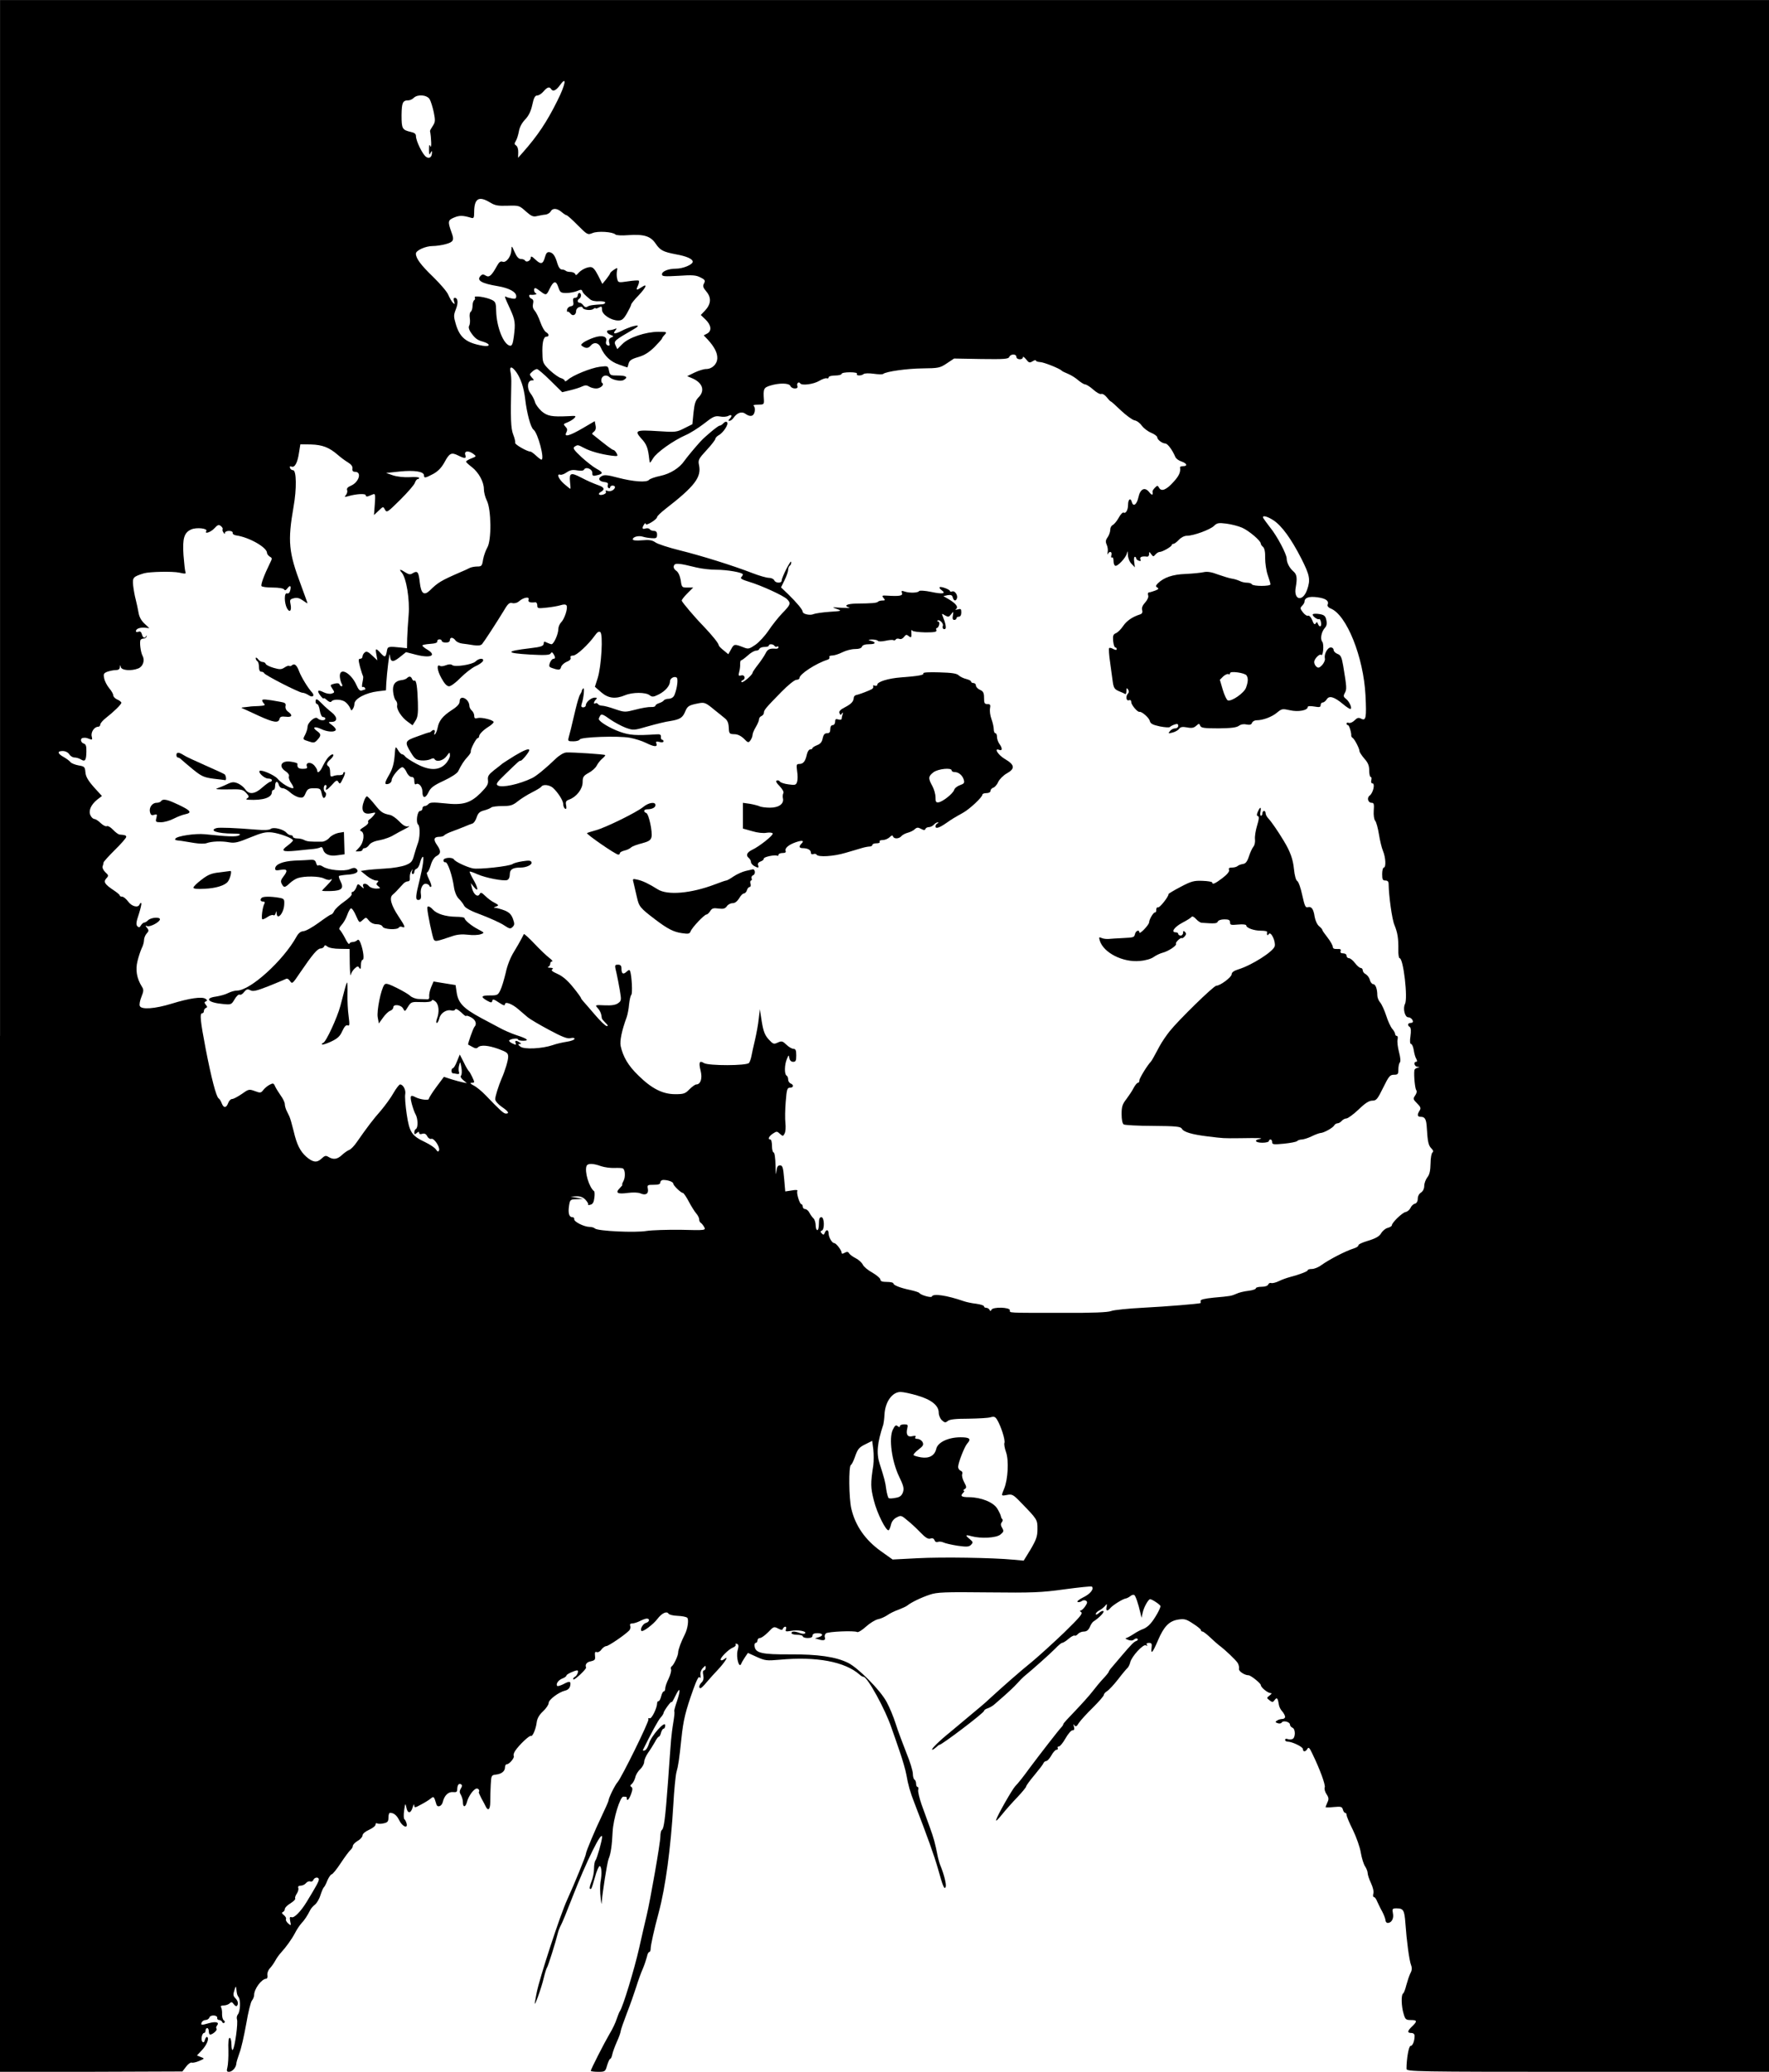 <?xml version="1.0" standalone="no"?>
<!DOCTYPE svg PUBLIC "-//W3C//DTD SVG 20010904//EN"
 "http://www.w3.org/TR/2001/REC-SVG-20010904/DTD/svg10.dtd">
<svg version="1.0" xmlns="http://www.w3.org/2000/svg"
 width="1093pt" height="1280pt" viewBox="0 0 1093 1280"
 preserveAspectRatio="xMidYMid meet">
<g transform="translate(0,1280) scale(0.1,-0.1)"
fill="#000000" stroke="none">
<path d="M0 6400 l0 -6401 564 1 563 2 23 30 c12 16 27 27 34 25 7 -3 28 2 47
10 34 15 34 15 10 24 l-24 10 30 32 c31 33 47 73 33 82 -4 3 -10 -5 -14 -17
-3 -15 -9 -19 -15 -13 -12 12 -3 55 10 55 5 0 9 7 9 15 0 8 5 15 10 15 6 0 10
-9 10 -20 0 -11 4 -20 8 -20 16 0 47 28 40 36 -4 4 -3 13 3 20 16 20 -6 26
-48 15 -50 -14 -53 -14 -47 4 4 8 14 15 24 15 10 0 21 7 24 16 7 18 52 15 48
-4 -1 -6 4 -12 12 -12 8 0 16 -6 19 -12 2 -7 8 -9 13 -5 5 4 3 11 -3 15 -7 4
-11 21 -11 38 1 17 -2 36 -6 43 -5 7 1 11 16 11 13 0 30 6 37 13 10 10 15 9
25 -5 7 -10 16 -15 19 -11 12 11 8 31 -9 48 -13 13 -15 22 -6 48 8 27 10 29
12 10 4 -34 4 -37 15 -53 13 -20 9 -88 -5 -105 -7 -8 -9 -22 -6 -31 8 -20 -13
-175 -26 -188 -4 -6 -8 8 -8 32 0 23 -5 42 -11 42 -7 0 -10 -28 -8 -77 1 -43
-2 -90 -6 -105 -6 -23 -4 -28 10 -28 20 0 44 27 45 50 0 8 9 37 19 65 11 27
29 108 42 180 12 72 28 137 36 146 7 8 13 24 13 33 0 38 46 100 75 101 6 0 9
10 7 22 -2 13 5 32 16 43 10 11 25 32 33 47 8 15 23 36 34 48 32 35 67 83 88
123 10 20 28 47 39 59 20 21 38 49 55 83 4 8 16 23 28 32 12 9 28 36 35 60 8
24 17 45 21 48 4 3 14 22 22 43 9 20 21 37 26 37 6 0 31 31 56 69 25 38 52 74
60 81 8 7 15 18 15 26 0 7 14 21 30 31 17 9 30 25 30 34 0 9 17 24 40 34 22
10 40 24 40 32 0 8 5 11 10 8 6 -4 24 -4 40 0 25 5 30 12 30 36 0 16 4 29 9
29 24 0 42 -15 57 -45 18 -39 55 -56 46 -21 -3 11 -9 24 -14 27 -4 3 -5 27 -1
55 6 43 8 45 13 20 7 -41 27 -43 39 -4 5 18 10 25 10 15 1 -17 4 -17 44 5 23
12 50 29 59 37 18 14 19 14 34 -36 6 -23 34 -13 40 15 10 40 34 63 63 60 21
-2 26 1 26 19 1 26 10 37 24 29 7 -5 7 -13 -2 -26 -9 -16 -9 -24 1 -40 6 -11
12 -31 12 -45 0 -33 16 -32 25 2 9 36 43 83 61 83 12 0 19 -14 12 -22 -1 -2 6
-19 16 -38 11 -19 22 -41 26 -49 15 -33 29 -21 29 26 0 26 1 74 3 107 3 56 4
59 31 62 36 4 57 21 57 45 0 11 5 19 11 19 16 0 50 41 43 52 -3 5 1 19 9 31
23 35 88 97 97 92 10 -6 31 42 36 85 3 23 16 46 39 67 19 18 35 41 35 52 0 20
61 66 101 76 18 4 29 15 32 31 5 28 -3 30 -44 8 -17 -8 -33 -13 -36 -10 -11
11 7 37 32 46 14 5 25 14 25 19 0 7 51 31 66 31 12 0 1 -31 -13 -39 -10 -5
-14 -13 -10 -17 6 -6 82 65 78 74 -8 17 4 34 29 38 25 6 29 10 26 34 -2 21 0
27 11 23 8 -3 21 4 29 16 8 11 22 21 30 21 13 0 111 66 141 96 7 7 10 20 7 28
-4 11 0 16 12 16 11 0 32 7 48 15 15 8 35 15 42 15 21 0 17 -21 -6 -27 -18 -5
-37 -39 -27 -49 8 -9 73 40 98 73 27 36 58 51 69 34 4 -7 29 -13 56 -14 27 -1
54 -6 60 -12 11 -10 3 -68 -15 -103 -23 -45 -41 -94 -41 -111 0 -20 -27 -78
-40 -86 -5 -3 -7 -12 -4 -19 3 -8 -4 -33 -15 -57 -12 -23 -21 -51 -21 -61 0
-10 -4 -18 -9 -18 -5 0 -12 -13 -16 -30 -4 -16 -11 -30 -16 -30 -5 0 -9 -5 -9
-12 0 -30 -34 -99 -46 -94 -7 3 -11 0 -8 -7 5 -13 -165 -358 -190 -387 -16
-17 -56 -99 -56 -113 0 -5 -18 -46 -40 -92 -44 -91 -100 -225 -100 -238 0 -12
-71 -186 -115 -282 -44 -95 -172 -487 -189 -575 -3 -14 -8 -41 -11 -60 -9 -47
40 86 55 152 7 29 16 58 20 63 7 10 53 156 66 210 4 17 13 39 19 50 7 11 40
92 74 180 84 215 180 410 181 366 0 -22 -32 -135 -41 -145 -5 -6 -9 -29 -9
-52 0 -23 -7 -58 -16 -79 -8 -20 -13 -40 -10 -43 9 -8 11 -3 32 71 10 38 24
68 29 68 12 -1 15 -48 5 -99 -3 -21 -3 -64 1 -97 4 -38 7 -47 7 -25 3 51 33
242 42 265 14 33 21 85 25 168 4 79 46 217 66 217 19 0 24 -2 21 -11 -1 -5 2
-9 6 -9 4 0 14 16 21 36 10 27 10 38 2 44 -9 5 -8 10 3 19 8 7 17 25 21 40 3
16 17 39 31 51 13 13 24 33 24 45 0 12 11 37 24 56 14 19 32 49 42 66 9 18 20
33 24 33 4 0 11 11 14 25 4 14 11 25 16 25 6 0 10 10 10 21 0 32 -87 -66 -100
-112 -6 -21 -17 -40 -26 -43 -8 -3 -13 -2 -12 2 48 98 95 186 110 201 10 11
18 24 18 29 0 4 11 23 25 42 14 19 25 30 25 24 0 -5 11 14 24 41 29 60 33 36
7 -40 -10 -29 -17 -56 -15 -58 3 -3 0 -33 -6 -68 -6 -35 -12 -84 -14 -109 -2
-25 -11 -142 -19 -260 -17 -230 -25 -287 -38 -296 -5 -3 -9 -21 -9 -40 0 -39
-62 -393 -85 -489 -8 -33 -29 -123 -46 -200 -29 -129 -101 -366 -119 -390 -4
-5 -13 -28 -20 -49 -7 -22 -26 -63 -43 -90 -34 -58 -117 -221 -117 -230 0 -3
20 -6 45 -6 43 0 45 1 56 40 7 22 15 40 19 40 4 0 10 12 13 28 3 15 16 50 28
77 13 28 23 57 24 67 1 9 18 58 38 110 20 51 46 125 58 163 12 39 30 89 41
113 10 24 21 57 25 73 3 16 9 29 14 29 5 0 9 9 9 20 0 23 21 117 50 225 42
157 74 396 90 665 5 91 14 181 19 200 12 43 17 76 31 210 12 114 25 167 73
302 21 59 34 84 40 75 5 -8 7 -3 5 13 -3 15 3 33 14 44 16 17 18 18 18 3 0 -9
-5 -17 -11 -17 -6 0 -8 -11 -4 -29 4 -19 1 -34 -9 -44 -17 -16 -21 -37 -8 -37
4 0 21 16 37 36 17 20 49 56 72 80 43 46 69 89 38 64 -9 -7 -18 -10 -22 -6 -9
9 47 66 75 77 13 5 20 13 17 19 -3 5 0 7 8 4 11 -4 12 -13 4 -42 -10 -40 9
-112 22 -82 3 8 14 27 24 42 l18 26 55 -25 c51 -23 61 -24 142 -17 227 21 402
-12 493 -92 8 -8 20 -14 25 -14 24 -2 134 -201 172 -315 12 -33 35 -100 52
-150 17 -49 35 -112 40 -140 11 -63 23 -106 50 -175 79 -204 123 -327 145
-405 31 -111 40 -133 48 -112 5 15 -11 79 -33 132 -5 11 -11 34 -15 50 -18 91
-27 122 -50 185 -14 39 -37 102 -51 141 -14 40 -23 80 -21 90 3 11 1 19 -4 19
-5 0 -9 9 -9 19 0 11 -4 23 -10 26 -5 3 -10 20 -10 37 0 16 -18 76 -41 131
-22 56 -52 136 -65 177 -13 42 -38 102 -56 135 -39 73 -176 211 -239 242 -75
37 -185 53 -359 52 -171 -1 -212 8 -218 49 -2 12 1 22 7 22 6 0 11 7 11 15 0
8 7 15 15 15 9 0 31 16 51 36 33 35 36 36 61 23 21 -11 27 -11 30 -1 3 6 9 12
15 12 6 0 7 -7 4 -16 -5 -14 -1 -15 30 -10 41 8 97 -1 89 -14 -3 -5 -17 -5
-31 0 -33 13 -54 13 -54 0 0 -5 16 -10 35 -10 19 0 35 -4 35 -10 0 -5 14 -10
30 -10 20 0 30 5 30 15 0 10 10 15 30 15 35 0 40 -15 8 -25 l-23 -7 25 -7 c30
-9 43 -4 36 14 -3 8 1 18 7 24 14 11 177 18 193 8 6 -3 30 11 54 33 24 22 57
42 74 46 17 3 43 15 58 25 15 11 46 26 69 34 23 9 48 20 55 26 23 19 87 50
139 67 43 15 91 17 360 14 276 -3 328 -1 472 19 90 12 166 20 169 17 15 -15
-10 -46 -54 -67 -26 -13 -41 -26 -34 -28 7 -3 18 0 25 5 7 6 19 7 26 3 11 -7
10 -14 -4 -35 -10 -14 -22 -26 -29 -26 -6 0 -4 -5 4 -10 12 -8 -9 -32 -105
-126 -66 -63 -155 -144 -197 -179 -77 -62 -181 -154 -262 -228 -22 -22 -75
-66 -116 -100 -41 -34 -77 -64 -80 -67 -3 -3 -27 -23 -54 -45 -62 -50 -118
-105 -106 -105 5 0 15 7 24 15 8 8 17 15 20 15 15 0 276 198 276 210 0 5 10
12 23 16 12 4 31 15 42 25 11 10 40 35 64 56 24 21 58 53 75 72 17 19 36 38
41 42 54 44 167 145 194 173 19 20 38 36 43 36 6 0 24 11 40 25 16 14 33 23
38 20 4 -3 13 2 20 10 7 8 23 15 36 15 17 0 28 8 37 27 6 16 17 32 24 36 33
21 67 56 61 63 -5 4 -17 -1 -28 -11 -11 -10 -20 -13 -20 -7 0 6 10 17 23 23
12 7 28 19 35 28 12 14 13 13 9 -7 -6 -25 5 -29 23 -7 15 18 76 56 94 59 8 1
21 8 30 15 8 7 19 10 24 7 8 -5 24 -51 38 -111 l7 -30 7 32 c7 33 35 83 46 83
12 0 64 -35 64 -43 0 -15 -38 -82 -62 -108 -12 -15 -34 -30 -47 -34 -12 -4
-39 -18 -58 -31 -20 -13 -41 -24 -47 -25 -6 0 0 -5 13 -10 16 -6 28 -6 38 2 7
7 17 8 21 4 4 -4 1 -10 -7 -13 -15 -5 -29 -19 -88 -88 -23 -27 -51 -60 -62
-73 -12 -13 -21 -27 -21 -30 0 -3 -15 -22 -33 -41 -18 -19 -48 -55 -67 -80
-19 -25 -68 -79 -107 -120 -40 -41 -73 -77 -73 -81 0 -4 -6 -14 -13 -21 -16
-16 -138 -174 -194 -249 -43 -59 -69 -92 -91 -115 -18 -19 -109 -178 -117
-206 -5 -14 9 -2 36 32 24 30 68 79 97 109 28 30 52 59 52 64 0 5 23 37 51 70
28 34 54 67 56 74 3 7 11 13 17 13 7 0 21 16 32 35 10 19 25 35 32 35 7 0 10
5 7 10 -3 6 0 10 7 10 7 0 26 23 41 50 16 28 35 50 43 50 11 0 14 6 9 23 -4
16 -4 18 3 8 8 -11 14 -8 28 15 11 16 49 58 87 95 37 37 67 71 67 78 0 6 9 16
20 23 12 7 42 40 68 73 25 33 52 65 58 70 6 6 14 21 17 35 9 37 81 115 97 105
9 -5 11 -4 6 3 -5 8 0 12 13 12 16 0 19 -5 16 -30 -6 -46 8 -29 40 47 36 84
68 118 124 127 38 6 50 3 92 -25 27 -17 49 -35 49 -40 0 -5 4 -9 10 -9 5 0 27
-17 48 -37 22 -21 46 -42 54 -48 37 -27 104 -91 115 -109 7 -12 10 -28 8 -36
-4 -14 34 -40 59 -40 14 0 76 -50 76 -61 0 -14 42 -48 59 -49 11 0 9 -4 -5
-15 -19 -15 -19 -15 0 -30 17 -13 21 -13 32 3 14 18 19 11 26 -33 2 -11 11
-29 21 -39 9 -11 17 -26 17 -33 0 -7 -8 -13 -17 -13 -10 0 -25 -4 -33 -10 -12
-8 -12 -10 4 -16 10 -4 21 -2 25 4 9 15 51 4 51 -13 0 -7 7 -15 15 -19 20 -7
20 -62 0 -70 -8 -3 -22 -3 -30 0 -8 4 -15 1 -15 -5 0 -6 7 -11 15 -11 28 0 95
-32 95 -46 0 -19 17 -18 28 2 7 12 13 6 29 -28 48 -98 83 -195 78 -210 -4 -9
1 -28 11 -43 14 -21 15 -31 5 -51 -6 -14 -11 -27 -11 -29 0 -2 23 -2 51 1 45
4 51 2 56 -16 3 -11 9 -20 14 -20 5 0 9 -6 9 -14 0 -7 17 -49 39 -92 21 -44
44 -107 49 -142 6 -34 18 -72 27 -84 8 -13 15 -30 15 -40 0 -10 9 -38 21 -63
12 -26 18 -52 14 -64 -3 -12 -2 -21 3 -21 6 0 15 -12 21 -28 7 -15 20 -43 31
-62 10 -19 19 -43 20 -52 0 -10 6 -18 14 -18 24 0 39 28 32 60 -5 27 -3 30 22
30 43 0 49 -11 55 -90 8 -113 24 -232 35 -260 7 -18 6 -33 -4 -51 -7 -14 -18
-47 -25 -73 -6 -25 -15 -49 -20 -52 -13 -7 -11 -80 3 -125 10 -35 14 -39 45
-39 39 0 41 -7 8 -39 -30 -28 -32 -41 -5 -41 12 0 20 -7 20 -17 0 -33 -12 -63
-25 -63 -11 0 -25 -80 -25 -141 0 -18 36 -19 1120 -19 l1120 0 0 6400 0 6400
-5465 0 -5465 0 0 -6400z m3444 5778 c-65 -131 -122 -216 -211 -317 l-32 -36
1 33 c1 19 -5 38 -13 43 -11 7 -12 12 -2 28 7 11 15 38 19 59 4 25 18 52 38
73 23 24 36 51 45 92 9 43 17 57 30 57 10 0 27 11 39 25 23 27 37 31 47 15 11
-18 30 -10 55 24 44 61 35 6 -16 -96z m-790 10 c8 -13 19 -49 26 -81 10 -51
10 -61 -6 -85 -10 -15 -18 -29 -17 -32 8 -41 10 -111 3 -95 -7 16 -9 12 -9
-20 0 -31 2 -36 9 -20 6 13 9 15 9 5 1 -29 -15 -43 -35 -30 -22 13 -64 99 -64
129 0 14 -9 21 -32 26 -53 12 -57 20 -57 103 1 78 7 92 42 92 10 0 25 7 33 15
24 24 81 19 98 -7z m376 -640 c29 -18 48 -21 107 -19 70 2 72 1 112 -35 34
-30 46 -35 69 -29 15 3 38 8 51 9 13 1 28 10 33 19 12 23 40 21 68 -3 13 -11
27 -20 31 -20 4 0 35 -27 68 -61 60 -60 62 -61 92 -49 32 14 125 8 142 -9 5
-5 39 -7 76 -4 99 7 140 -5 172 -52 28 -42 47 -51 124 -66 68 -12 105 -29 105
-46 0 -18 -60 -43 -104 -43 -46 0 -86 -16 -86 -35 0 -13 15 -14 103 -9 85 6
108 4 135 -10 28 -14 31 -19 22 -37 -9 -16 -6 -26 15 -51 32 -38 28 -78 -10
-118 l-25 -26 30 -29 c35 -34 39 -70 9 -86 l-21 -11 25 -26 c41 -45 60 -82 59
-115 -1 -37 -32 -67 -70 -67 -14 0 -46 -10 -71 -22 l-45 -22 26 -11 c68 -27
87 -77 44 -120 -19 -19 -25 -39 -31 -95 l-7 -71 -50 -25 c-47 -24 -55 -25
-158 -18 -143 9 -152 5 -107 -46 33 -35 41 -58 49 -130 3 -25 3 -24 23 8 22
37 125 110 202 144 26 11 77 43 112 70 56 44 68 50 99 45 19 -4 43 -2 53 4 21
11 25 -1 7 -19 -9 -9 -9 -12 -1 -12 7 0 18 8 25 18 22 32 51 42 73 26 30 -22
52 -17 58 13 3 16 0 31 -6 35 -7 4 5 8 26 8 36 0 38 2 37 28 -5 70 -2 77 40
90 56 17 116 16 124 -3 3 -8 15 -15 27 -15 14 0 19 5 16 15 -7 16 8 30 17 17
9 -16 83 -6 118 15 18 11 39 18 46 16 6 -3 12 0 12 6 0 6 18 11 40 11 22 0 40
5 40 10 0 6 23 10 51 10 31 0 48 -4 44 -10 -8 -12 27 -13 41 -1 5 5 33 6 61 2
29 -4 56 -5 60 -1 19 15 147 33 243 34 99 1 108 3 150 31 l45 30 168 -3 c142
-2 168 0 173 13 8 19 44 20 44 0 0 -18 40 -20 40 -2 0 6 9 1 20 -13 17 -22 22
-23 40 -12 11 7 20 9 20 5 0 -5 12 -9 27 -10 24 -1 121 -40 133 -53 3 -4 21
-12 40 -20 19 -8 48 -26 63 -40 16 -13 35 -25 42 -25 7 0 30 -14 50 -32 20
-18 42 -30 49 -27 8 3 23 -6 34 -20 11 -14 22 -26 25 -26 3 0 31 -25 63 -56
32 -30 70 -58 84 -61 14 -2 34 -17 44 -32 11 -15 36 -35 57 -44 22 -9 39 -22
39 -28 0 -15 30 -38 50 -39 14 0 44 -40 62 -83 4 -10 21 -23 38 -28 34 -12 40
-29 10 -29 -11 0 -19 -3 -19 -7 5 -29 -6 -53 -39 -89 -44 -50 -76 -63 -90 -38
-9 16 -11 16 -26 1 -9 -9 -16 -20 -15 -24 4 -24 -3 -25 -20 -4 -27 35 -56 21
-67 -31 -10 -46 -32 -62 -41 -29 -7 28 -23 17 -23 -17 0 -32 -14 -57 -27 -49
-5 4 -20 -11 -31 -32 -12 -22 -29 -41 -37 -45 -8 -3 -15 -16 -15 -28 0 -13 -7
-34 -16 -47 -13 -18 -14 -28 -6 -46 6 -13 9 -34 6 -46 -2 -13 -2 -18 2 -11 9
20 27 14 21 -8 -3 -11 -1 -18 4 -14 5 3 9 -6 9 -20 0 -14 4 -28 10 -31 13 -8
67 49 73 77 3 17 5 14 6 -10 0 -18 10 -43 22 -55 l21 -22 -4 33 c-3 17 -1 32
4 32 4 0 8 -4 8 -9 0 -5 7 -12 16 -15 12 -4 15 -2 10 9 -5 14 9 20 42 16 6 -1
12 6 12 15 0 17 1 17 13 0 12 -16 14 -16 26 -2 8 9 19 16 26 16 17 0 75 33 75
43 0 4 5 7 10 7 6 0 21 11 34 25 14 15 34 25 50 25 41 0 144 38 167 61 18 18
28 20 76 14 31 -4 74 -15 97 -25 42 -18 116 -81 116 -98 0 -5 6 -15 14 -21 9
-8 14 -31 13 -69 0 -31 7 -79 16 -105 9 -26 17 -52 17 -57 0 -13 -107 -13
-115 0 -3 6 -17 10 -31 10 -14 0 -34 5 -45 11 -11 5 -32 12 -47 14 -15 2 -53
14 -85 25 -41 16 -68 20 -90 15 -18 -4 -68 -9 -112 -11 -81 -3 -134 -22 -171
-58 -14 -15 -15 -19 -3 -26 10 -7 7 -11 -14 -19 -16 -6 -33 -11 -38 -11 -6 0
-8 -8 -5 -18 4 -10 -4 -28 -18 -44 -16 -17 -23 -33 -19 -47 4 -14 0 -23 -13
-27 -47 -15 -82 -39 -104 -71 -13 -20 -33 -40 -45 -45 -17 -7 -20 -16 -17 -49
2 -21 8 -39 13 -39 5 0 9 -5 9 -10 0 -7 -7 -7 -21 0 -11 7 -23 9 -26 6 -3 -3
-1 -43 6 -88 6 -46 14 -101 17 -124 5 -33 11 -43 37 -54 18 -7 35 -15 40 -18
4 -2 7 7 7 20 0 18 2 20 10 8 6 -9 6 -18 0 -24 -16 -16 -12 -49 5 -42 10 3 15
-1 15 -13 0 -16 38 -61 50 -59 14 4 59 -36 64 -55 4 -18 17 -25 63 -35 31 -6
59 -8 62 -3 4 4 16 11 29 15 16 6 22 3 22 -8 0 -9 -8 -16 -19 -16 -10 0 -25
-7 -32 -17 -13 -15 -11 -16 15 -9 17 4 35 14 41 23 9 12 21 14 49 9 29 -6 43
-3 57 10 17 15 19 15 25 0 5 -13 23 -16 113 -16 78 1 111 5 126 16 12 9 30 12
47 8 20 -4 30 -1 34 10 3 9 16 16 28 16 40 0 95 21 126 47 30 25 34 25 80 15
51 -12 110 -1 110 20 0 6 16 7 40 3 33 -6 40 -4 40 9 0 9 6 16 13 16 7 0 18 9
25 20 15 24 46 15 100 -30 20 -17 40 -30 45 -30 14 0 -4 44 -25 61 -18 14 -19
19 -8 39 12 23 11 35 -11 168 -9 52 -15 65 -35 72 -13 5 -24 16 -24 25 0 8 -8
15 -17 15 -21 0 -43 -42 -37 -68 3 -9 -5 -27 -16 -40 -17 -18 -25 -21 -36 -11
-8 6 -14 19 -14 29 0 19 33 53 43 44 12 -12 19 66 7 81 -14 17 -6 62 17 87 10
11 13 26 8 47 -5 25 -13 32 -41 37 -19 3 -38 3 -42 -1 -8 -8 28 -36 38 -30 4
3 10 -6 12 -20 6 -27 -9 -34 -19 -9 -5 13 -7 13 -14 2 -6 -9 -12 -4 -21 20 -7
18 -18 30 -25 28 -7 -3 -21 6 -32 20 -18 23 -19 28 -6 41 8 8 15 19 15 24 0
26 26 36 79 29 53 -7 74 -22 64 -46 -3 -8 5 -18 18 -23 99 -38 204 -300 216
-537 7 -139 3 -160 -27 -144 -16 8 -24 6 -41 -11 -11 -11 -27 -18 -35 -15 -8
3 -14 1 -14 -4 0 -6 4 -10 9 -10 7 0 22 -48 20 -66 0 -4 4 -10 9 -13 12 -8 42
-66 42 -82 0 -6 14 -27 30 -46 23 -25 30 -44 30 -73 0 -22 4 -40 9 -40 5 0 7
-9 4 -20 -3 -12 0 -20 7 -20 18 0 4 -60 -17 -75 -19 -14 -11 -45 13 -45 13 0
15 -9 12 -48 -2 -28 2 -55 9 -63 7 -8 17 -46 23 -83 6 -38 17 -84 25 -103 17
-40 20 -103 5 -103 -5 0 -10 -18 -10 -40 0 -33 3 -40 20 -40 14 0 20 -7 20
-22 1 -74 21 -219 36 -253 19 -47 25 -82 24 -152 -1 -29 3 -53 8 -53 23 0 52
-248 33 -283 -14 -27 -1 -82 20 -82 14 0 29 -14 29 -27 0 -5 -7 -8 -15 -8 -17
0 -20 -16 -4 -25 7 -5 8 -25 4 -56 -5 -32 -3 -49 4 -49 5 0 13 -17 16 -37 3
-21 10 -46 16 -55 6 -12 6 -18 -1 -18 -18 0 -11 -30 8 -31 16 -1 16 -2 0 -6
-10 -2 -19 -10 -19 -16 -4 -33 4 -113 12 -123 5 -6 2 -19 -7 -32 -14 -20 -13
-24 12 -49 22 -22 25 -30 15 -45 -16 -26 -14 -38 8 -38 26 0 34 -15 37 -70 5
-84 10 -107 28 -125 12 -12 14 -20 7 -25 -6 -3 -12 -34 -12 -68 -1 -45 -6 -69
-20 -86 -10 -13 -19 -37 -19 -53 0 -17 -8 -33 -20 -41 -12 -7 -20 -23 -20 -38
0 -16 -7 -28 -18 -31 -10 -2 -22 -14 -27 -26 -6 -12 -19 -23 -30 -25 -21 -4
-85 -66 -85 -82 0 -5 -11 -12 -25 -16 -14 -3 -32 -18 -41 -33 -11 -19 -33 -32
-79 -46 -35 -10 -63 -23 -62 -29 1 -5 -11 -14 -28 -19 -53 -17 -148 -66 -202
-104 -17 -13 -43 -23 -57 -23 -14 0 -26 -3 -26 -8 0 -7 -49 -26 -110 -42 -19
-5 -50 -16 -68 -25 -18 -9 -39 -14 -47 -12 -7 3 -16 -1 -19 -9 -3 -8 -19 -14
-41 -14 -19 0 -35 -4 -35 -9 0 -6 -21 -13 -47 -16 -27 -3 -59 -11 -73 -18 -32
-14 -38 -15 -140 -24 -59 -6 -84 -12 -82 -21 1 -6 1 -12 0 -13 -18 -5 -211
-21 -348 -28 -96 -5 -188 -14 -205 -21 -20 -8 -115 -12 -295 -11 -356 0 -330
-1 -330 16 0 19 -105 22 -114 3 -5 -10 -7 -10 -12 0 -3 6 -12 12 -20 12 -8 0
-14 4 -14 9 0 6 -21 12 -47 16 -27 3 -61 10 -78 16 -104 36 -190 49 -197 29
-3 -10 -68 8 -78 22 -3 4 -28 12 -55 18 -63 13 -105 30 -105 41 0 5 -18 9 -40
9 -28 0 -40 4 -40 14 0 8 -22 27 -49 43 -28 15 -54 37 -60 50 -6 12 -25 30
-43 39 -18 9 -37 23 -41 30 -6 11 -13 12 -28 4 -14 -8 -19 -7 -19 2 -1 15 -34
58 -46 58 -13 0 -33 35 -34 58 0 26 -15 29 -24 5 -5 -13 -9 -14 -19 -3 -9 10
-9 13 1 17 18 7 16 83 -3 83 -11 0 -15 -11 -15 -40 0 -22 -4 -40 -10 -40 -5 0
-10 13 -10 29 0 16 -6 36 -13 43 -8 7 -19 23 -26 36 -6 12 -18 22 -26 22 -8 0
-15 7 -15 15 0 8 -4 15 -8 15 -11 0 -33 71 -25 83 3 5 -10 7 -35 2 l-40 -6 -7
80 c-6 69 -10 81 -25 81 -15 0 -20 -9 -23 -42 -2 -24 -4 -6 -5 40 -1 47 -6 82
-12 82 -5 0 -10 18 -10 40 0 22 -4 40 -10 40 -18 0 -10 19 15 36 24 16 27 15
44 -1 18 -16 20 -16 29 2 6 10 8 39 5 65 -3 26 -2 85 2 132 6 76 9 86 26 86
23 0 25 18 4 26 -8 4 -15 14 -15 24 0 11 -4 22 -10 25 -14 8 -13 67 2 102 11
27 12 27 15 6 3 -15 12 -23 24 -23 16 0 19 7 19 40 0 31 -4 40 -17 40 -9 0
-29 11 -43 25 -24 23 -30 25 -54 14 -25 -12 -29 -10 -57 20 -23 26 -32 48 -42
109 l-12 77 -7 -60 c-3 -33 -14 -91 -23 -130 -9 -38 -19 -83 -22 -100 -3 -16
-10 -36 -15 -42 -14 -18 -250 -18 -278 -1 -28 18 -34 5 -21 -47 12 -48 0 -85
-27 -85 -7 0 -26 -14 -42 -30 -26 -27 -36 -30 -88 -30 -77 0 -145 34 -228 116
-62 60 -94 114 -109 182 -6 31 7 96 37 177 6 17 13 53 15 80 3 28 9 54 14 59
8 9 3 113 -7 145 -4 11 -8 11 -23 -3 -21 -19 -31 -12 -31 21 0 16 -6 23 -20
23 -23 0 -23 -1 -10 -55 5 -22 14 -69 20 -104 10 -60 10 -64 -11 -79 -15 -11
-41 -15 -83 -13 -60 3 -60 2 -43 -17 16 -18 23 -35 26 -64 1 -4 11 -16 23 -28
15 -14 17 -20 7 -19 -8 0 -41 32 -74 71 -33 39 -66 76 -72 83 -7 8 -13 16 -13
19 0 3 -22 34 -50 68 -34 42 -64 67 -95 81 -32 14 -42 23 -33 28 9 6 5 9 -12
10 -14 0 -19 3 -12 6 6 2 12 11 12 19 0 8 5 14 11 14 7 0 -1 10 -17 22 -16 12
-57 51 -91 87 -34 36 -64 63 -66 60 -1 -2 -8 -15 -15 -29 -7 -14 -28 -50 -46
-80 -21 -33 -42 -85 -51 -130 -10 -41 -24 -89 -33 -107 -15 -31 -19 -33 -64
-33 -55 0 -60 -8 -19 -32 26 -14 30 -14 33 -1 2 12 10 10 41 -11 27 -18 37
-21 37 -11 0 20 46 3 86 -33 18 -15 42 -36 55 -47 13 -11 72 -46 132 -78 80
-43 113 -56 132 -51 15 4 25 2 25 -4 0 -6 -21 -14 -47 -18 -27 -4 -66 -13 -88
-21 -65 -22 -176 -28 -200 -9 -15 12 -16 15 -5 16 13 0 13 1 0 10 -21 14 -30
12 -24 -4 5 -13 2 -13 -19 -3 -14 6 -23 15 -21 18 6 11 54 17 54 8 0 -5 14 -9
32 -9 42 0 27 13 -42 35 -30 10 -79 31 -107 47 -29 15 -78 42 -109 58 -113 61
-144 94 -153 164 l-6 40 -68 11 -68 11 -15 -35 c-8 -19 -13 -44 -12 -55 2 -15
-2 -21 -14 -20 -10 0 -33 1 -52 2 -19 1 -42 10 -52 20 -9 9 -47 31 -83 49 -53
26 -68 30 -76 19 -21 -27 -48 -162 -41 -201 l7 -38 26 36 c14 20 34 39 44 42
11 4 19 13 19 21 0 22 48 17 61 -7 11 -21 11 -20 30 11 19 30 22 31 81 29 39
-2 63 2 66 9 2 7 10 5 23 -6 21 -18 25 -65 9 -106 -5 -15 -6 -26 -1 -26 5 0
12 13 16 29 7 32 44 56 74 48 11 -3 22 0 24 7 3 6 17 -1 36 -18 17 -17 31 -27
31 -23 0 4 14 1 30 -8 29 -15 39 -42 21 -60 -8 -10 -43 -108 -38 -109 1 -1 13
-7 26 -14 17 -10 26 -11 34 -3 17 17 64 13 128 -10 51 -19 59 -25 59 -48 0
-23 -19 -86 -41 -136 -18 -42 -39 -108 -39 -126 0 -11 17 -31 40 -47 41 -28
50 -42 26 -42 -14 0 -36 20 -125 113 -24 25 -58 53 -75 61 -19 10 -24 16 -13
16 9 0 17 2 17 5 0 9 -25 60 -32 66 -4 3 -19 27 -32 55 l-25 49 -17 -42 c-9
-24 -21 -43 -26 -43 -10 0 -11 -30 0 -31 4 0 15 -2 25 -4 13 -2 17 1 13 12 -3
8 -3 27 1 41 7 26 7 25 14 -13 4 -22 3 -44 -2 -50 -6 -6 -1 -16 13 -28 l23
-19 -25 5 c-14 3 -46 11 -71 19 l-46 15 -47 -63 c-25 -34 -46 -67 -46 -73 0
-11 -52 -5 -82 10 -32 17 -36 10 -24 -39 7 -26 18 -58 25 -69 14 -27 15 -80 1
-88 -6 -3 -10 -13 -10 -22 0 -13 3 -13 15 -3 11 9 15 10 15 1 0 -8 8 -10 19
-6 14 4 23 0 31 -15 6 -12 18 -19 25 -16 17 6 55 -51 48 -71 -4 -11 -9 -10
-19 5 -7 11 -37 31 -66 45 -84 40 -98 60 -115 174 -8 54 -12 109 -9 123 5 26
-13 60 -32 60 -5 0 -24 -24 -40 -52 -16 -29 -52 -78 -78 -109 -48 -54 -87
-106 -149 -195 -16 -24 -38 -46 -48 -49 -10 -4 -29 -17 -44 -31 -29 -27 -53
-30 -83 -12 -16 10 -23 9 -44 -11 -28 -26 -52 -23 -93 12 -38 34 -59 75 -78
157 -10 41 -22 83 -27 93 -4 9 -13 26 -18 37 -5 11 -10 28 -10 38 0 11 -11 34
-25 53 -13 19 -29 44 -35 57 -8 20 -13 21 -32 11 -13 -6 -31 -21 -40 -32 -15
-20 -19 -21 -53 -8 -36 13 -39 12 -81 -18 -25 -17 -51 -31 -60 -31 -8 0 -19
-11 -24 -25 -12 -32 -28 -32 -40 -1 -5 13 -13 27 -19 30 -15 10 -45 126 -80
306 -33 173 -38 220 -21 220 6 0 10 6 10 14 0 8 6 16 13 19 9 3 9 7 -1 19 -10
13 -10 17 0 21 10 4 10 8 -2 16 -21 15 -99 4 -209 -30 -104 -32 -188 -38 -197
-14 -4 8 1 34 10 56 14 35 15 45 3 63 -32 51 -41 104 -27 159 7 29 19 64 26
79 8 15 14 37 14 49 0 12 7 31 16 41 14 15 15 20 3 35 -12 14 -12 16 1 11 17
-6 72 22 78 40 6 18 -53 15 -72 -3 -8 -8 -19 -15 -25 -15 -5 0 -14 -8 -20 -17
-8 -14 -12 -15 -22 -6 -9 10 -8 26 9 75 11 35 18 65 15 68 -3 3 -8 -1 -10 -7
-8 -24 -49 -14 -71 17 -13 17 -29 30 -37 30 -8 0 -15 3 -15 8 0 4 -17 18 -38
32 -55 37 -64 51 -45 73 15 16 15 19 -6 38 -12 12 -20 28 -17 36 3 8 6 19 6
24 0 5 32 40 70 78 39 38 70 74 70 80 0 10 -6 12 -42 15 -7 1 -25 14 -40 30
-14 15 -31 25 -37 22 -6 -4 -23 4 -38 18 -15 15 -33 26 -40 26 -7 0 -17 9 -23
21 -15 28 1 66 40 98 l30 23 -50 55 c-36 41 -50 65 -52 92 -3 33 -6 36 -42 42
-22 4 -44 13 -50 20 -6 8 -25 22 -41 31 -40 22 -43 38 -8 38 17 0 33 -8 41
-20 7 -11 21 -20 32 -20 11 0 29 -5 40 -12 26 -16 33 -6 34 47 1 35 -3 47 -16
51 -20 6 -24 33 -5 35 17 2 20 1 41 -7 16 -6 18 -4 13 16 -7 26 16 60 40 60 7
0 13 6 13 14 0 7 15 25 33 39 50 39 97 85 97 95 0 5 -11 14 -25 20 -14 6 -25
18 -25 26 0 8 -11 28 -25 44 -14 17 -28 44 -31 61 -6 27 -3 32 20 41 15 5 38
10 52 10 16 0 24 6 25 18 1 16 2 16 6 0 5 -20 64 -25 107 -8 29 11 43 49 27
78 -12 23 -20 87 -12 99 3 4 12 8 20 8 8 0 15 6 17 13 1 7 0 8 -3 2 -8 -17
-20 -11 -26 11 -4 15 -11 20 -21 16 -9 -4 -16 -2 -16 3 0 15 23 24 54 22 l29
-3 -31 29 c-20 19 -32 42 -36 68 -4 21 -11 57 -17 79 -6 22 -13 61 -16 87 -5
50 -1 55 67 76 35 10 178 13 218 4 36 -8 43 -8 38 4 -3 7 -8 54 -12 104 -7
104 4 140 48 159 31 14 103 7 93 -10 -13 -21 28 -7 50 17 20 22 27 24 40 14 8
-7 13 -15 11 -19 -3 -4 -1 -13 5 -21 6 -10 9 -11 9 -2 0 6 11 12 25 12 14 0
24 -5 23 -12 -2 -7 8 -14 22 -16 79 -11 190 -74 190 -108 0 -7 8 -17 17 -23
16 -9 16 -11 0 -43 -33 -67 -57 -130 -51 -139 3 -5 34 -9 69 -9 37 0 67 -5 71
-12 5 -8 11 -5 20 7 17 23 25 16 17 -14 -3 -13 -11 -20 -19 -17 -19 7 -18 -60
0 -93 17 -30 30 -12 21 28 -5 25 -3 29 21 35 20 5 35 1 56 -14 15 -11 28 -19
28 -17 0 3 -18 51 -39 109 -78 207 -84 273 -47 487 20 111 18 226 -3 226 -8 0
-16 6 -19 14 -3 9 0 12 10 8 20 -7 37 25 46 88 l8 50 65 -1 c71 -2 113 -18
166 -64 17 -15 45 -36 62 -46 21 -13 31 -25 29 -39 -2 -14 3 -20 16 -20 44 0
24 -65 -26 -86 -19 -8 -27 -17 -23 -27 3 -8 0 -21 -7 -30 -11 -13 -10 -14 12
-8 51 15 110 18 110 6 0 -7 7 -9 15 -6 8 3 22 9 30 12 14 6 15 -3 11 -61 l-5
-67 29 27 c28 27 28 27 39 6 11 -20 16 -16 95 62 46 46 87 93 90 105 4 12 12
22 17 22 5 0 9 3 9 8 0 4 -26 6 -59 4 -34 -2 -77 3 -102 11 l-43 15 85 9 c89
9 149 0 149 -24 0 -18 8 -17 57 9 29 16 50 37 69 71 31 58 43 64 85 43 42 -21
52 -20 44 4 -8 25 21 28 51 5 18 -14 18 -15 -13 -27 -18 -7 -33 -16 -33 -20 0
-4 16 -19 36 -34 42 -33 74 -91 74 -136 0 -19 8 -50 18 -70 28 -55 30 -247 3
-291 -10 -18 -22 -51 -26 -74 -6 -39 -9 -43 -36 -43 -16 0 -37 -4 -47 -9 -9
-5 -35 -17 -57 -26 -122 -53 -139 -64 -189 -113 -36 -34 -54 -20 -62 49 -7 66
-14 75 -43 58 -15 -10 -24 -9 -45 4 -33 22 -43 22 -24 0 29 -33 51 -168 43
-263 -4 -47 -8 -112 -9 -145 l-1 -60 -35 4 c-75 8 -84 7 -88 -14 -8 -47 -12
-50 -38 -22 -32 35 -36 34 -28 -8 l6 -35 -32 30 c-25 24 -36 28 -46 19 -8 -6
-14 -18 -14 -25 0 -8 -6 -14 -14 -14 -12 0 -12 -7 -1 -51 8 -28 16 -53 18 -56
3 -2 1 -19 -3 -38 -4 -19 -4 -33 0 -30 5 3 11 1 15 -5 3 -5 4 -10 1 -10 -2 0
-11 -3 -20 -6 -12 -4 -21 5 -34 35 -33 73 -102 111 -102 55 0 -14 5 -34 10
-45 7 -11 7 -19 1 -19 -5 0 -11 5 -13 12 -3 7 -14 9 -32 4 -27 -7 -27 -8 -12
-31 15 -22 14 -24 -4 -30 -11 -4 -34 0 -50 8 -37 19 -44 10 -19 -22 10 -13 19
-20 19 -16 0 5 9 0 21 -11 12 -11 23 -14 27 -8 12 17 66 14 87 -4 12 -9 24
-26 29 -37 6 -16 9 -17 16 -5 6 8 10 22 10 31 0 32 70 69 145 78 l50 6 2 45
c4 66 20 198 22 175 3 -46 17 -50 60 -16 l40 32 62 -16 c91 -23 130 -5 69 32
-16 9 -30 21 -30 25 0 4 21 8 48 10 31 2 46 7 44 16 -1 6 5 12 13 12 8 0 15
-4 15 -10 0 -5 11 -10 25 -10 16 0 25 6 25 15 0 20 20 19 35 -2 7 -9 25 -17
41 -19 16 -2 47 -6 70 -10 29 -4 45 -2 53 7 15 18 87 129 131 201 28 48 37 57
56 52 13 -3 30 1 42 12 28 24 66 30 58 9 -5 -14 9 -20 42 -16 6 1 12 -7 12
-19 0 -19 4 -20 58 -14 31 3 70 10 86 15 20 6 32 6 37 -2 9 -15 -12 -82 -33
-103 -10 -10 -18 -29 -18 -43 0 -30 -28 -93 -42 -93 -5 0 -18 5 -29 10 -15 8
-19 7 -19 -4 0 -17 -15 -23 -85 -31 -154 -18 -154 -30 2 -39 89 -5 119 -3 125
6 6 10 10 10 18 -2 12 -19 13 -30 0 -30 -14 0 -33 -41 -23 -50 4 -4 21 -10 36
-14 23 -6 30 -3 34 13 3 11 18 25 34 32 19 7 28 17 25 25 -4 9 2 14 16 14 21
0 94 68 134 124 14 20 24 27 33 21 19 -11 7 -213 -16 -285 l-17 -53 39 -34
c44 -38 88 -43 148 -18 46 19 126 19 151 0 16 -12 23 -12 57 5 41 21 69 54 69
81 0 18 26 33 41 23 10 -6 4 -63 -12 -104 -6 -17 -18 -25 -35 -27 -15 0 -29
-5 -33 -11 -3 -5 -16 -12 -28 -16 -13 -4 -23 -11 -23 -16 0 -5 -12 -9 -27 -8
-16 1 -58 -6 -95 -16 -66 -17 -69 -17 -128 3 -33 12 -69 21 -79 21 -11 0 -23
5 -26 10 -4 6 -11 8 -16 5 -13 -9 -11 9 3 23 9 9 8 12 -7 12 -22 0 -55 -28
-55 -47 0 -7 -7 -13 -16 -13 -12 0 -15 5 -9 23 12 36 18 103 9 94 -5 -5 -9
-12 -9 -15 0 -4 -5 -14 -10 -22 -6 -8 -18 -49 -28 -90 -31 -131 -34 -144 -42
-172 -7 -27 -6 -28 28 -28 19 0 37 5 39 11 5 16 240 24 310 11 32 -6 76 -20
100 -32 51 -25 72 -26 64 -4 -5 13 -1 15 19 10 14 -4 25 -2 25 4 0 5 -4 10 -9
10 -5 0 -8 8 -7 18 1 13 -6 17 -29 15 -126 -8 -163 -6 -225 16 -62 22 -130 64
-130 79 0 4 4 13 9 21 7 12 19 7 59 -22 27 -19 72 -43 98 -53 48 -17 50 -17
139 9 50 14 110 29 135 32 61 10 78 20 94 59 14 34 22 39 83 51 36 7 44 4 99
-42 22 -17 50 -40 62 -50 17 -13 24 -30 25 -58 2 -38 4 -40 34 -41 21 0 41
-10 60 -28 25 -26 28 -26 40 -10 7 10 13 25 13 33 0 9 9 31 20 49 11 18 20 39
20 48 0 8 7 17 15 20 8 4 15 12 15 20 0 17 12 31 108 129 41 42 82 75 93 75
10 0 19 5 19 11 0 24 101 90 173 113 10 3 15 10 12 16 -3 6 4 10 17 10 13 0
41 9 63 20 22 11 56 20 77 20 25 0 41 5 44 15 4 10 20 15 47 15 41 0 42 13 2
23 -13 3 -9 5 12 6 17 0 34 -3 37 -8 4 -5 23 -5 47 0 22 5 44 7 49 4 5 -3 11
-1 15 4 3 6 13 7 22 4 9 -4 21 1 29 12 11 15 16 16 29 5 16 -13 18 -9 16 25
-1 12 1 16 6 9 4 -6 41 -10 81 -11 57 0 72 3 68 14 -3 7 -2 13 3 13 5 0 11 9
14 20 3 11 0 20 -6 20 -6 0 -7 3 -4 6 10 10 39 -18 33 -32 -5 -14 3 -26 15
-19 7 5 1 37 -16 78 -7 17 -6 18 14 5 20 -11 24 -11 38 7 15 19 15 19 11 -7
-4 -19 -1 -28 8 -28 8 0 14 5 14 10 0 6 7 10 15 10 9 0 15 10 15 26 0 22 -3
24 -22 19 -15 -4 -18 -3 -11 2 17 12 0 34 -45 61 l-33 19 27 6 c20 3 28 0 31
-14 6 -22 19 -25 26 -6 7 19 -13 49 -29 43 -8 -3 -14 -2 -14 2 0 10 -57 31
-64 24 -3 -3 2 -11 12 -18 30 -22 7 -26 -64 -11 -38 8 -72 10 -75 5 -7 -11
-57 -13 -88 -3 -20 7 -23 5 -18 -8 7 -18 -14 -22 -93 -17 -30 2 -32 0 -21 -14
12 -14 11 -16 -6 -16 -11 0 -23 -3 -27 -7 -8 -9 -39 -11 -133 -12 -60 -1 -83
-13 -45 -25 9 -3 -12 -3 -48 -1 -61 4 -63 4 -30 -7 34 -12 33 -13 -45 -18 -44
-3 -88 -10 -98 -14 -20 -10 -67 0 -67 14 0 13 -35 55 -89 108 l-45 43 22 45
c12 24 22 53 22 64 0 10 5 22 10 25 6 3 10 14 9 23 -1 19 -59 -95 -59 -115 0
-18 -39 -16 -46 2 -4 8 -18 15 -33 15 -14 0 -60 13 -101 29 -124 48 -317 108
-450 141 -69 17 -136 39 -150 49 -20 14 -38 17 -83 13 -36 -3 -57 -1 -57 6 0
15 36 25 63 16 12 -4 37 -8 55 -9 27 -2 32 1 32 22 0 16 -6 23 -19 23 -11 0
-23 5 -26 10 -4 6 -15 8 -26 5 -21 -7 -24 2 -9 25 6 9 10 10 10 3 0 -15 69 27
70 42 0 6 23 28 51 50 182 141 225 197 208 273 -6 30 -2 38 47 91 30 32 54 64
54 69 0 6 9 16 19 22 30 15 65 70 54 81 -6 6 -14 4 -23 -6 -7 -8 -18 -15 -24
-15 -9 0 -88 -65 -118 -98 -27 -29 -87 -101 -99 -119 -30 -44 -87 -80 -148
-93 -34 -7 -65 -18 -71 -25 -15 -17 -97 -11 -193 14 -59 16 -83 19 -98 10 -27
-14 -19 -33 15 -37 19 -2 26 -8 22 -17 -3 -8 -1 -17 4 -20 6 -4 10 -1 10 4 0
6 7 11 15 11 8 0 15 -4 15 -9 0 -16 -27 -31 -45 -24 -12 4 -16 3 -11 -5 3 -6
-3 -13 -15 -17 -27 -9 -39 4 -16 16 25 14 21 28 -10 39 -41 15 -73 29 -115 51
-60 31 -71 27 -66 -26 3 -25 4 -45 2 -45 -2 0 -19 14 -39 31 -34 30 -48 65
-22 56 6 -2 24 4 39 15 21 14 36 17 64 12 24 -4 39 -3 44 6 11 18 50 2 50 -21
0 -21 3 -22 38 -13 30 9 28 16 -12 38 -19 10 -61 43 -93 72 -47 44 -55 56 -43
64 20 13 20 13 60 -8 38 -20 101 -38 168 -47 41 -5 42 -4 32 15 -6 11 -15 20
-19 20 -8 0 -43 27 -131 98 -3 2 2 9 10 15 10 8 14 21 10 38 l-5 27 -75 -44
c-82 -48 -118 -57 -100 -25 7 15 6 23 -6 35 -14 15 -13 17 11 26 15 6 34 17
43 26 14 15 12 16 -34 13 -105 -5 -132 0 -168 31 -18 17 -37 42 -40 56 -4 14
-16 39 -28 54 -24 32 -19 80 9 80 15 0 15 1 -1 18 -15 18 -15 20 2 35 10 10
24 17 30 17 6 0 44 -32 83 -71 l73 -72 50 12 c28 7 61 17 74 24 18 8 28 8 42
-1 11 -7 30 -12 44 -12 26 0 53 24 37 34 -5 3 -7 15 -4 26 6 21 32 27 49 10
17 -17 69 -28 87 -18 31 17 18 28 -33 28 -48 0 -51 1 -57 30 -6 30 -6 30 -57
24 -54 -7 -168 -53 -198 -81 -10 -9 -18 -11 -18 -6 0 6 -11 13 -23 17 -13 3
-44 25 -69 48 -41 40 -45 47 -46 98 -3 70 6 110 24 110 19 0 18 17 -2 28 -9 5
-25 33 -35 62 -10 29 -26 61 -35 71 -11 12 -14 27 -10 43 4 16 1 26 -9 30 -15
5 -21 27 -7 25 18 -3 46 3 35 8 -14 5 -18 33 -5 33 4 0 18 -9 32 -20 34 -26
37 -26 57 17 24 49 39 51 53 9 11 -33 15 -36 50 -36 22 0 51 6 66 12 22 10 28
10 32 0 4 -12 11 -20 48 -51 10 -9 34 -14 56 -12 21 1 38 -3 38 -8 0 -5 -8
-10 -17 -11 -56 -3 -80 -6 -92 -14 -9 -6 -18 -4 -26 7 -7 10 -17 17 -24 17
-14 0 -15 17 -1 25 6 3 10 13 10 21 0 8 -4 14 -10 14 -5 0 -10 -7 -10 -15 0
-8 -7 -15 -16 -15 -12 0 -15 -7 -12 -24 4 -19 0 -26 -15 -28 -11 -2 -21 -11
-23 -21 -1 -11 0 -16 3 -13 3 3 11 -2 18 -11 14 -19 35 -9 35 16 0 10 9 21 20
24 11 3 20 2 20 -3 0 -14 51 -21 66 -9 8 6 14 8 14 5 0 -4 9 -2 20 4 17 9 20
8 20 -14 0 -29 56 -66 100 -66 23 0 33 8 54 44 14 25 26 49 26 54 0 5 20 31
45 56 49 52 59 78 20 52 -33 -22 -37 -20 -23 9 6 14 9 28 5 31 -3 3 -33 1 -66
-4 -60 -9 -62 -8 -67 15 -4 13 -4 34 -2 47 5 24 4 24 -19 9 -12 -8 -23 -18
-23 -22 0 -3 -11 -19 -24 -36 l-24 -29 -26 52 c-19 37 -32 52 -47 52 -25 0
-59 -18 -77 -39 -10 -12 -15 -13 -18 -3 -3 6 -16 12 -28 12 -13 0 -26 3 -30 7
-4 4 -15 8 -24 8 -10 0 -20 13 -27 35 -14 49 -27 68 -49 72 -15 2 -21 -5 -28
-29 -12 -45 -25 -49 -59 -17 -21 20 -29 24 -29 12 0 -18 -27 -32 -35 -18 -4 6
-15 10 -26 10 -14 0 -26 13 -39 43 -18 41 -19 41 -20 12 -1 -39 -32 -80 -54
-72 -12 5 -22 -2 -34 -24 -34 -62 -49 -75 -70 -62 -14 9 -22 9 -31 0 -29 -29
3 -48 106 -65 70 -12 113 -36 113 -62 0 -15 -6 -18 -27 -14 -15 3 -30 7 -35
10 -13 8 -10 -1 23 -72 33 -72 35 -90 24 -175 -6 -43 -11 -56 -23 -55 -40 6
-84 116 -86 216 -1 48 -4 56 -26 67 -37 18 -115 29 -106 15 3 -6 2 -13 -4 -17
-5 -3 -10 -19 -10 -35 0 -16 -5 -32 -11 -36 -6 -4 -9 -20 -6 -39 3 -17 1 -38
-3 -46 -6 -9 -3 -23 7 -39 26 -39 41 -51 78 -61 48 -14 46 -33 -2 -25 -103 18
-142 50 -167 136 -13 44 -13 54 1 89 16 40 13 71 -7 71 -7 0 -9 -8 -4 -22 6
-19 5 -20 -8 -8 -7 8 -20 30 -28 49 -7 18 -49 67 -93 110 -77 74 -107 115
-107 144 0 20 60 47 104 47 20 0 56 5 81 12 47 13 53 24 36 70 -25 69 -24 78
15 94 34 14 53 14 107 -2 14 -4 17 1 17 33 0 88 29 105 100 61z m160 -1047
c28 -40 47 -97 55 -167 10 -86 34 -176 51 -188 28 -21 71 -186 49 -186 -3 0
-18 11 -33 25 -15 14 -30 25 -35 25 -20 0 -97 44 -94 54 2 6 -3 29 -12 51 -15
38 -17 102 -12 310 1 28 -1 62 -5 78 -7 36 9 35 36 -2z m4679 -916 c51 -34
109 -114 171 -235 53 -105 58 -131 36 -194 -27 -77 -85 -64 -70 16 10 57 7 80
-15 98 -24 21 -41 54 -41 79 0 27 -60 141 -103 193 -18 24 -37 49 -41 56 -12
21 22 14 63 -13z m-3566 -291 c32 -8 87 -14 122 -14 68 0 165 -17 165 -29 0
-4 -5 -12 -10 -17 -8 -8 7 -16 47 -28 74 -22 213 -85 236 -108 25 -25 22 -34
-29 -86 -25 -26 -63 -74 -85 -107 -22 -33 -59 -73 -82 -89 -38 -26 -44 -27
-72 -16 -56 22 -60 22 -77 -10 l-18 -32 -29 24 c-17 13 -30 27 -30 31 -1 13
-40 61 -96 120 -52 53 -128 143 -133 156 -1 4 14 24 34 44 l37 37 -35 0 c-35
0 -36 1 -42 45 -5 28 -15 50 -28 59 -13 9 -18 21 -14 31 6 18 30 16 139 -11z
m482 -484 c4 -6 11 -8 16 -5 5 4 9 1 9 -4 0 -6 -8 -10 -17 -9 -38 3 -50 -3
-63 -29 -8 -16 -29 -47 -47 -70 -18 -23 -33 -45 -33 -49 0 -13 -61 -66 -68
-58 -4 3 -1 9 6 11 21 8 14 36 -8 30 -17 -4 -19 -2 -13 21 4 15 7 37 6 50 0
12 2 22 6 22 4 0 23 14 41 30 18 17 41 30 51 30 10 0 19 5 21 11 2 6 16 12 31
12 15 0 27 3 27 8 0 12 27 11 35 -1z m2917 -183 c11 -17 10 -39 -3 -75 -11
-33 -90 -88 -113 -79 -7 3 -21 32 -31 66 l-18 61 21 21 c12 11 27 17 32 14 6
-3 10 -1 10 6 0 15 92 2 102 -14z m-3988 -3032 c21 -7 58 -12 82 -11 24 1 48
0 53 -3 14 -9 16 -54 3 -78 -7 -13 -10 -23 -7 -23 3 0 -4 -9 -16 -21 -29 -29
-14 -38 51 -29 32 4 64 3 77 -3 32 -14 51 -3 46 27 -5 25 -3 26 36 26 30 0 41
4 41 15 0 8 8 15 18 15 30 0 62 -12 62 -23 0 -11 47 -57 59 -57 5 0 21 -24 36
-52 15 -29 36 -62 46 -74 10 -11 19 -28 19 -37 0 -9 4 -19 10 -22 5 -3 15 -15
21 -26 10 -20 9 -21 -143 -17 -84 1 -180 -2 -213 -7 -68 -12 -303 -1 -319 15
-6 6 -21 10 -35 10 -34 1 -97 33 -93 48 1 7 -4 12 -12 12 -20 0 -27 26 -20 71
6 38 8 39 48 40 l41 2 -40 7 -40 7 36 2 c25 1 42 -6 57 -22 12 -13 19 -26 16
-30 -3 -3 3 -3 14 0 14 3 21 15 24 41 3 21 2 39 -1 42 -32 25 -60 122 -47 156
7 18 40 17 90 -1z m1954 -1417 c87 -25 132 -62 132 -105 0 -17 9 -38 20 -48
17 -15 22 -16 36 -4 12 10 49 14 128 14 61 1 123 4 137 9 21 6 29 3 40 -16 23
-37 52 -127 45 -143 -3 -8 2 -34 10 -57 18 -50 12 -169 -12 -226 -19 -46 -19
-45 19 -38 30 6 38 2 84 -46 103 -106 103 -106 103 -165 0 -45 -7 -65 -42
-125 l-43 -70 -65 6 c-126 12 -437 17 -590 9 l-155 -8 -73 52 c-96 69 -157
156 -182 262 -15 64 -17 260 -3 270 6 3 16 24 24 46 18 53 26 63 70 84 l38 19
7 -54 c3 -29 3 -72 0 -96 -18 -115 -17 -138 3 -217 19 -79 77 -194 92 -185 4
2 10 18 14 34 4 19 17 36 35 45 26 14 30 13 66 -18 22 -17 58 -51 81 -75 31
-32 47 -42 61 -38 13 5 22 1 26 -10 4 -10 12 -14 22 -10 8 3 24 1 34 -4 10 -5
49 -14 87 -20 57 -8 70 -7 83 6 13 14 13 17 -7 34 -31 25 -29 30 9 19 59 -16
153 -11 179 10 21 17 22 22 11 41 -9 15 -10 25 -3 34 6 7 8 16 4 20 -4 3 -8
12 -9 19 -1 7 -11 28 -22 46 -24 40 -100 70 -174 71 -49 0 -57 7 -36 28 7 7 8
12 3 12 -6 0 -3 5 5 10 13 8 13 13 -3 43 -10 18 -15 40 -12 49 4 9 0 18 -9 21
-9 4 -16 14 -16 24 0 25 39 125 56 144 26 29 16 39 -41 39 -76 0 -141 -31
-150 -71 -10 -42 -43 -61 -94 -53 -23 4 -44 10 -46 14 -3 4 11 20 30 34 30 23
33 30 25 47 -6 10 -20 19 -31 19 -13 0 -18 4 -13 11 5 8 -1 10 -18 6 -30 -8
-42 10 -32 49 5 21 3 24 -20 24 -14 0 -26 -5 -26 -11 0 -8 -4 -8 -14 0 -11 9
-17 4 -30 -23 -25 -53 -6 -194 39 -288 28 -58 32 -74 24 -98 -8 -21 -19 -30
-45 -34 -19 -4 -38 -5 -43 -2 -4 3 -11 27 -15 53 -6 48 -12 69 -41 160 -21 65
-15 128 23 243 2 8 6 36 7 61 4 78 48 139 99 139 17 0 64 -10 104 -22z m-3698
-2990 c0 -12 -16 -41 -75 -138 -36 -59 -77 -101 -93 -95 -12 4 -13 -1 -9 -24
6 -29 6 -30 -13 -14 -10 9 -16 21 -13 26 3 6 -3 17 -13 25 -13 10 -15 16 -6
19 6 3 12 11 12 19 0 8 16 24 35 35 19 12 32 25 29 30 -3 5 2 18 10 30 8 12
12 28 9 35 -3 9 2 14 15 14 11 0 25 7 32 15 7 9 19 14 27 11 8 -3 16 1 19 9 7
18 34 20 34 3z"/>
<path d="M3900 10781 c-14 -5 -40 -15 -57 -24 -42 -22 -60 -22 -42 0 12 15 12
16 -4 10 -10 -4 -25 -7 -33 -7 -22 0 -16 -20 9 -29 20 -8 20 -10 4 -16 -13 -6
-17 -14 -13 -31 5 -18 3 -22 -9 -18 -10 4 -13 13 -10 25 10 30 -25 41 -76 23
-24 -8 -53 -22 -64 -30 -17 -13 -18 -16 -5 -24 21 -14 36 -12 50 5 20 24 49
18 62 -12 23 -52 59 -87 111 -105 28 -10 52 -18 53 -18 1 0 5 11 8 24 5 19 18
28 60 40 38 11 66 29 100 62 25 26 46 49 46 52 0 3 7 14 17 24 15 17 14 18
-39 18 -78 0 -183 -35 -222 -75 l-32 -32 -11 24 c-12 26 -7 30 114 100 38 22
30 28 -17 14z"/>
<path d="M1580 8733 c0 -6 5 -15 10 -18 6 -3 10 -19 10 -36 0 -18 5 -29 14
-29 8 0 16 -4 18 -9 4 -12 217 -121 237 -121 9 0 26 -7 38 -15 24 -17 40 -4
21 17 -23 24 -65 92 -79 128 -15 41 -29 53 -45 40 -6 -6 -13 -7 -17 -4 -3 3
-16 -1 -29 -10 -20 -13 -30 -13 -68 -2 -24 7 -46 18 -48 24 -2 7 -11 12 -19
12 -9 0 -22 8 -29 18 -7 9 -14 12 -14 5z"/>
<path d="M2938 8713 c-20 -19 -127 -36 -144 -22 -7 6 -21 6 -39 -1 -15 -6 -31
-8 -36 -4 -23 14 -18 -29 8 -75 19 -35 34 -51 48 -51 11 0 43 24 71 53 29 29
70 61 92 71 23 10 43 25 46 32 8 20 -26 18 -46 -3z"/>
<path d="M5705 8640 c6 -10 -28 -17 -137 -25 -80 -6 -148 -27 -148 -46 0 -6
-7 -8 -16 -5 -8 3 -12 2 -9 -3 3 -5 0 -13 -7 -18 -15 -9 -77 -33 -98 -37 -8
-2 -15 -9 -15 -17 -1 -23 -15 -38 -55 -59 -28 -14 -38 -25 -33 -36 5 -13 8
-13 15 -2 7 9 8 8 4 -5 -3 -10 -6 -23 -6 -28 0 -6 -9 -7 -20 -4 -16 5 -20 2
-20 -14 0 -12 -7 -21 -15 -21 -9 0 -15 -9 -15 -25 0 -18 -5 -25 -20 -25 -15 0
-22 -9 -27 -31 -4 -23 -14 -35 -35 -43 -15 -6 -28 -14 -28 -18 0 -4 -6 -8 -14
-8 -8 0 -17 -14 -21 -32 -9 -42 -22 -58 -47 -58 -17 0 -18 -5 -13 -44 4 -24 4
-54 0 -66 -6 -20 -12 -22 -53 -16 -25 3 -49 11 -53 17 -4 6 -12 10 -19 7 -9
-3 -3 -15 17 -35 18 -19 27 -36 23 -43 -4 -7 -5 -21 -3 -31 9 -34 -24 -59 -79
-59 -27 0 -57 4 -66 9 -9 4 -36 11 -59 15 l-43 6 0 -79 0 -80 57 -16 c33 -10
70 -14 89 -10 18 3 35 1 38 -4 7 -10 -84 -82 -128 -102 -31 -15 -39 -34 -20
-49 8 -7 14 -18 14 -26 0 -7 9 -18 19 -24 26 -14 31 -13 25 5 -4 9 2 18 16 23
12 4 20 12 19 17 -2 11 71 26 84 18 4 -2 7 1 7 6 0 6 11 11 25 11 16 0 23 4
19 13 -6 17 18 38 64 54 39 13 53 10 34 -9 -17 -17 -15 -28 7 -28 31 0 51 -11
51 -27 0 -9 6 -13 15 -10 8 4 17 2 20 -3 10 -17 106 -11 179 11 39 11 85 25
102 30 17 5 38 9 47 9 9 0 17 5 17 10 0 6 12 10 26 10 14 0 23 4 19 10 -3 6 5
10 19 10 13 0 32 8 42 17 13 13 19 14 22 5 5 -16 37 -15 51 2 7 8 24 17 39 21
15 4 35 13 44 22 13 12 21 12 39 2 17 -9 24 -9 27 0 2 6 12 11 22 11 9 0 23 7
30 15 7 8 18 15 24 14 7 0 6 -2 -1 -6 -7 -2 -13 -11 -13 -19 0 -16 23 -9 65
20 37 26 52 35 104 64 42 23 121 97 121 113 0 5 11 9 25 9 15 0 25 6 25 14 0
8 8 17 18 20 9 3 23 19 30 36 8 16 31 40 53 52 52 29 49 53 -11 88 -43 25 -72
71 -36 57 20 -8 20 11 1 37 -8 11 -15 30 -15 43 0 13 -4 23 -10 23 -5 0 -10
11 -10 24 0 13 -6 41 -14 63 -8 22 -12 52 -9 66 4 22 2 27 -16 27 -18 0 -21 6
-21 38 0 32 -5 41 -25 50 -14 6 -25 18 -25 27 0 8 -7 15 -15 15 -8 0 -15 4
-15 9 0 5 -14 12 -30 16 -17 4 -37 14 -46 22 -11 12 -42 17 -120 19 -62 2
-102 0 -99 -6z m175 -600 c0 -5 8 -10 18 -10 25 0 49 -20 57 -48 5 -19 2 -24
-24 -33 -17 -6 -33 -19 -36 -30 -8 -23 -70 -72 -96 -76 -16 -2 -19 3 -19 32 0
19 -9 50 -20 70 -26 47 -25 59 8 84 28 21 112 30 112 11z"/>
<path d="M2514 8610 c-5 -5 -20 -11 -34 -12 -39 -5 -56 -28 -51 -72 2 -22 9
-46 16 -53 7 -7 11 -21 9 -30 -6 -24 27 -75 65 -102 l30 -22 18 28 c14 22 17
44 15 113 -3 97 -10 142 -22 135 -4 -3 -10 2 -14 10 -6 17 -18 19 -32 5z"/>
<path d="M2840 8467 c0 -16 -14 -32 -50 -55 -55 -36 -78 -65 -86 -108 -3 -16
-10 -33 -15 -39 -7 -7 -8 -4 -4 8 7 17 -5 23 -19 10 -4 -5 -11 -8 -14 -8 -4 0
-37 -11 -74 -25 -77 -27 -80 -33 -39 -100 23 -38 32 -45 64 -48 20 -2 45 2 56
7 13 7 22 8 26 1 12 -20 53 -10 74 18 20 27 20 27 21 4 0 -13 -13 -37 -29 -53
-41 -41 -100 -40 -178 2 -32 17 -63 37 -69 45 -6 8 -15 14 -20 14 -5 0 -17 12
-25 26 -16 26 -16 26 -21 -39 -4 -46 -14 -80 -32 -111 -31 -53 -33 -66 -6 -59
11 3 20 13 20 23 0 21 49 80 66 80 7 0 18 -13 26 -30 7 -17 21 -30 30 -30 13
0 18 -8 18 -26 0 -15 4 -23 10 -19 17 11 40 -15 40 -46 0 -42 18 -44 37 -5 13
29 31 43 96 73 45 21 83 46 88 58 18 37 36 66 58 89 12 13 21 27 20 32 -4 13
33 84 43 84 4 0 8 5 8 10 0 14 27 41 63 63 15 10 27 21 27 26 0 12 -73 31 -98
25 -17 -5 -22 -2 -22 14 0 11 -7 25 -15 32 -8 7 -15 20 -15 29 -1 44 -60 72
-60 28z"/>
<path d="M1620 8473 c0 -5 5 -14 12 -21 9 -9 2 -12 -32 -14 -25 -1 -52 -2 -60
-4 -8 -1 -24 -3 -35 -4 -15 -1 -16 -3 -5 -7 8 -4 52 -23 98 -45 92 -42 122
-47 129 -20 3 14 12 17 39 14 38 -5 45 9 14 31 -12 8 -18 22 -16 34 4 17 -2
22 -32 27 -88 16 -112 18 -112 9z"/>
<path d="M1950 8465 c0 -8 4 -15 10 -15 5 0 13 -18 16 -40 4 -24 12 -40 20
-40 8 0 14 -4 14 -10 0 -14 -33 -13 -48 2 -15 15 -62 -26 -62 -54 0 -11 -7
-32 -15 -48 -15 -28 -15 -29 21 -40 32 -11 38 -10 55 9 24 26 24 36 -3 55 -32
23 -14 31 26 12 37 -18 82 -21 90 -7 4 5 -6 19 -21 30 -27 20 -27 20 -5 21 38
0 39 29 1 59 -18 14 -45 38 -60 54 -30 31 -39 34 -39 12z"/>
<path d="M3180 8131 c-36 -22 -69 -44 -75 -48 -5 -5 -29 -23 -52 -41 -35 -28
-41 -38 -38 -62 3 -25 -5 -38 -45 -79 -65 -64 -110 -77 -225 -64 -67 7 -88 6
-97 -4 -6 -7 -17 -13 -24 -13 -8 0 -14 -7 -14 -15 0 -8 -6 -15 -14 -15 -18 0
-28 -71 -12 -85 13 -11 11 -86 -4 -120 -4 -11 -14 -41 -21 -67 -11 -41 -18
-49 -53 -63 -23 -9 -79 -19 -126 -21 -47 -3 -100 -7 -118 -10 l-33 -5 37 -30
c20 -16 46 -29 57 -29 16 0 18 -3 9 -12 -9 -9 -7 -14 6 -24 15 -12 14 -13 -14
-14 -17 0 -37 7 -44 15 -17 21 -44 20 -36 -2 6 -15 5 -15 -13 1 -20 18 -21 18
-30 -8 -6 -14 -16 -26 -22 -26 -6 0 -9 -6 -6 -13 3 -7 -17 -27 -47 -48 -28
-19 -55 -45 -61 -57 -5 -12 -14 -22 -19 -22 -5 0 -39 -23 -77 -51 -37 -27 -79
-51 -94 -52 -17 -1 -31 -12 -43 -34 -82 -148 -286 -333 -368 -333 -14 0 -38
-7 -54 -15 -16 -9 -50 -18 -75 -22 -75 -10 -49 -38 43 -46 50 -5 52 -4 72 30
11 19 25 31 30 28 6 -4 19 3 28 16 15 18 22 20 39 11 16 -9 37 -4 109 24 49
20 96 39 106 44 12 7 20 3 30 -11 13 -20 16 -17 63 53 77 113 107 148 126 148
9 0 19 6 22 13 3 9 7 9 20 -1 9 -8 42 -14 77 -14 l60 -1 1 -91 c1 -50 4 -81 6
-70 2 12 13 30 24 40 17 16 22 16 29 4 7 -11 10 -6 10 18 0 17 5 32 10 32 12
0 5 58 -12 103 -8 20 -14 25 -21 18 -6 -6 -19 -11 -28 -11 -10 0 -19 -5 -21
-11 -2 -6 -14 10 -26 35 -13 25 -28 48 -33 52 -6 4 -2 15 11 29 12 13 28 40
35 61 7 21 18 40 23 42 6 2 20 -18 31 -44 21 -47 21 -47 42 -28 21 19 21 18
39 -4 12 -14 29 -22 48 -22 17 0 32 -6 36 -15 6 -17 91 -22 101 -5 3 5 12 7
20 3 22 -8 19 3 -23 66 -46 69 -58 115 -36 133 14 12 26 24 64 66 8 10 22 17
30 17 10 0 14 8 12 23 -1 13 3 31 9 40 10 16 10 15 5 0 -3 -10 -1 -18 4 -18 6
0 10 6 10 14 0 8 6 16 14 19 8 3 17 19 21 36 4 17 11 33 16 37 11 7 3 -54 -18
-141 -26 -103 -27 -125 -9 -125 16 0 20 11 16 39 -4 30 11 61 29 61 11 0 21
-6 24 -12 2 -7 7 -10 11 -6 4 3 -2 24 -14 47 -11 23 -16 41 -11 41 5 0 15 20
22 44 8 28 22 50 36 57 28 15 29 32 2 70 -23 33 -18 49 16 49 13 0 26 4 30 9
3 5 27 17 53 26 26 10 61 23 77 30 17 7 36 15 44 17 8 2 20 19 26 38 9 27 19
36 46 43 19 5 38 13 44 18 5 5 36 9 68 9 50 0 65 4 97 30 20 16 60 41 88 55
28 14 54 30 57 35 10 16 50 11 71 -7 32 -29 64 -80 64 -101 0 -12 5 -24 11
-28 8 -5 10 1 7 20 -5 23 -1 29 21 37 44 17 81 65 81 107 0 32 5 39 37 57 21
11 43 31 50 45 7 14 22 33 34 43 12 10 20 19 18 22 -5 5 -202 18 -240 16 -16
-1 -43 -17 -66 -39 -62 -60 -120 -107 -145 -119 -81 -39 -185 -61 -212 -46
-14 8 -7 19 45 69 88 85 87 84 96 84 9 0 53 54 53 65 0 13 -30 2 -90 -34z"/>
<path d="M1090 8135 c0 -8 4 -15 9 -15 5 0 16 -6 23 -14 8 -7 40 -35 72 -61
51 -41 66 -48 125 -56 36 -4 69 -8 73 -9 8 0 5 27 -4 36 -4 3 -57 28 -119 55
-61 27 -122 55 -135 64 -29 19 -44 19 -44 0z"/>
<path d="M2029 8122 c-9 -9 -24 -34 -34 -54 -16 -36 -35 -50 -35 -28 0 6 -9
20 -19 32 -22 23 -54 18 -45 -7 5 -11 -1 -15 -25 -15 -27 0 -36 8 -33 31 1 4
-17 10 -40 13 -60 10 -81 -29 -32 -60 15 -10 23 -23 19 -31 -3 -8 4 -28 16
-44 11 -16 15 -29 9 -29 -21 0 -73 32 -95 59 -20 23 -101 58 -111 48 -10 -10
30 -47 52 -47 13 0 24 -4 24 -10 0 -5 -4 -10 -10 -10 -5 0 -27 -16 -49 -35
-46 -42 -83 -46 -106 -11 -9 13 -29 29 -45 36 -25 10 -36 10 -67 -5 -20 -10
-48 -21 -62 -26 -16 -5 8 -7 66 -6 85 2 93 0 114 -22 18 -19 19 -25 8 -32 -11
-7 -9 -9 6 -10 91 -5 145 13 145 48 0 7 5 13 10 13 6 0 10 11 10 25 0 30 16
33 23 5 3 -11 13 -20 24 -20 10 0 30 -11 45 -25 15 -14 40 -28 55 -31 24 -5
30 -1 41 25 12 27 19 31 53 31 36 0 40 -3 46 -30 3 -16 9 -30 13 -30 12 0 20
29 10 35 -14 8 -12 45 1 45 6 0 9 -7 5 -15 -9 -24 5 -17 36 17 23 27 31 30 38
18 10 -17 12 -16 33 28 8 17 11 32 6 32 -5 0 -9 -4 -9 -10 0 -5 -10 -9 -22 -9
-13 1 -31 -2 -40 -6 -15 -6 -18 -2 -18 23 0 17 -4 34 -10 37 -15 9 -12 23 10
42 20 18 26 34 13 32 -5 0 -15 -8 -24 -17z"/>
<path d="M2250 7854 c-23 -59 -7 -89 41 -79 32 7 33 7 19 -11 -8 -11 -21 -23
-28 -27 -7 -5 -10 -12 -7 -17 3 -6 -9 -19 -26 -29 -25 -15 -29 -22 -18 -26 24
-9 18 -69 -11 -100 l-23 -25 21 0 c12 0 22 5 22 10 0 6 6 10 14 10 7 0 20 9
27 20 9 13 33 24 65 29 28 6 67 19 85 31 19 11 52 29 74 40 22 11 30 18 18 15
-15 -4 -31 4 -56 30 -19 20 -45 38 -57 40 -45 9 -56 16 -95 65 -22 27 -43 50
-48 50 -4 0 -12 -12 -17 -26z"/>
<path d="M995 7850 c-3 -5 -16 -10 -28 -10 -27 0 -48 -30 -40 -59 4 -16 10
-20 26 -15 17 5 19 3 13 -20 -6 -24 -4 -26 29 -26 20 0 55 10 78 22 23 12 55
24 70 27 49 10 36 25 -64 70 -50 23 -75 26 -84 11z"/>
<path d="M3975 7815 c-39 -33 -237 -130 -295 -145 -25 -7 -48 -14 -53 -17 -8
-5 177 -133 193 -133 6 0 10 4 10 9 0 5 12 12 28 16 15 3 34 12 42 20 8 7 38
18 67 25 41 11 53 19 58 37 8 32 -16 144 -32 150 -20 8 -15 23 6 23 30 0 51
11 51 26 0 22 -42 16 -75 -11z"/>
<path d="M7772 7786 c-8 -18 -8 -26 0 -28 9 -3 7 -20 -5 -59 -9 -30 -15 -67
-13 -84 2 -16 -2 -37 -9 -45 -7 -8 -20 -35 -28 -60 -11 -34 -21 -46 -38 -48
-13 -2 -28 -8 -33 -13 -6 -5 -21 -9 -34 -9 -17 0 -23 -4 -18 -15 3 -9 -11 -27
-41 -50 -46 -35 -63 -42 -63 -27 0 4 -27 9 -60 10 -52 2 -69 -2 -135 -37 -42
-22 -76 -42 -75 -45 1 -15 -55 -86 -65 -82 -6 2 -11 -4 -11 -15 1 -10 -3 -17
-7 -16 -10 2 -36 -42 -37 -61 0 -16 -60 -78 -60 -63 0 19 -22 12 -27 -9 -6
-22 -5 -22 -83 -26 -30 -1 -66 -4 -80 -5 -14 -1 -33 1 -44 6 -16 7 -17 5 -11
-16 23 -75 142 -136 247 -126 37 3 71 13 87 25 14 10 39 22 55 26 35 9 88 44
82 55 -6 8 30 42 37 35 2 -2 10 3 17 11 10 12 10 19 2 27 -9 9 -12 8 -12 -5 0
-9 -7 -17 -15 -17 -8 0 -15 5 -15 10 0 6 -7 10 -16 10 -31 0 -8 33 41 59 27
14 53 30 57 36 4 6 16 1 28 -13 11 -12 26 -22 33 -23 82 -6 96 -5 101 7 3 8
20 14 41 14 27 0 35 -4 35 -19 0 -16 6 -17 50 -13 29 3 50 0 50 -5 0 -16 48
-33 90 -33 22 0 39 -3 39 -7 -3 -20 2 -27 10 -14 13 20 44 -44 37 -75 -9 -33
-142 -118 -228 -144 -25 -8 -38 -18 -38 -29 0 -18 -71 -71 -95 -71 -16 0 -234
-213 -288 -281 -20 -25 -48 -66 -61 -90 -33 -62 -50 -93 -56 -99 -20 -20 -70
-101 -70 -114 0 -9 -4 -16 -10 -16 -5 0 -17 -15 -26 -32 -9 -18 -30 -49 -45
-69 -24 -31 -29 -46 -29 -92 0 -34 5 -59 13 -64 6 -4 88 -9 181 -9 141 -1 170
-4 178 -17 11 -21 62 -36 160 -48 100 -12 93 -12 198 -11 122 2 150 1 123 -5
-38 -7 -26 -23 17 -23 22 0 40 5 40 10 0 6 5 10 10 10 6 0 10 -7 10 -16 0 -15
9 -16 72 -10 40 4 77 11 82 16 6 6 19 10 31 10 11 1 38 9 60 20 22 11 46 19
53 20 20 0 76 31 85 46 4 8 14 14 21 14 8 0 19 7 26 15 7 8 20 15 29 15 9 0
43 25 75 55 41 40 65 55 85 55 25 0 32 9 67 80 35 71 42 80 67 80 24 0 27 4
27 33 0 18 4 37 9 43 6 5 4 30 -5 64 -8 30 -12 65 -9 78 3 12 1 22 -5 22 -5 0
-10 5 -10 12 0 6 -8 21 -18 32 -10 12 -27 48 -37 81 -11 33 -27 69 -37 81 -10
11 -18 31 -18 45 0 39 -11 69 -26 69 -7 0 -16 11 -20 25 -3 14 -15 30 -25 36
-11 5 -19 16 -19 24 0 8 -6 15 -13 15 -7 0 -23 14 -35 30 -13 17 -29 30 -37
30 -8 0 -15 7 -15 15 0 9 -9 15 -21 15 -14 0 -19 5 -16 14 4 11 -1 14 -21 13
-18 -1 -27 3 -27 13 0 8 -14 34 -32 57 -18 23 -33 44 -33 48 0 4 -9 14 -20 23
-12 10 -23 35 -27 57 -7 49 -20 67 -43 60 -14 -4 -19 8 -34 75 -9 44 -23 83
-31 87 -8 5 -16 34 -20 73 -6 62 -23 109 -63 175 -34 57 -77 119 -94 137 -10
10 -18 25 -18 33 0 8 -4 15 -10 15 -5 0 -10 -7 -10 -15 0 -8 -4 -15 -9 -15 -4
0 -6 11 -3 25 6 32 -2 32 -16 1z"/>
<path d="M1338 7684 c-50 -15 6 -34 101 -34 44 -1 52 -3 38 -11 -17 -10 -69
-8 -211 7 -59 6 -172 -11 -182 -27 -5 -9 -4 -10 36 -14 14 -2 50 -8 80 -13 31
-5 64 -6 77 -1 30 11 90 14 139 5 34 -6 55 -1 130 30 73 30 96 35 135 31 48
-6 129 -36 129 -49 0 -4 -13 -17 -30 -30 -48 -35 -38 -42 48 -34 42 5 91 9
109 11 17 2 37 6 43 10 7 4 13 -1 16 -12 8 -31 41 -45 89 -37 l44 6 -2 69 -2
69 -35 -6 c-19 -4 -44 -17 -55 -30 -11 -13 -31 -24 -45 -24 -74 -1 -93 1 -110
10 -10 6 -30 10 -44 10 -14 0 -26 5 -26 10 0 6 -6 10 -14 10 -7 0 -19 7 -26
15 -18 22 -81 37 -97 24 -8 -7 -39 -9 -85 -5 -133 11 -233 15 -250 10z"/>
<path d="M2740 7485 c0 -8 5 -14 12 -12 14 2 43 -83 53 -155 4 -28 15 -55 29
-70 13 -12 28 -32 34 -44 7 -14 44 -34 111 -58 54 -21 116 -49 136 -63 33 -22
39 -23 52 -10 13 13 13 20 2 51 -10 26 -22 39 -51 51 -21 8 -46 15 -56 16 -14
0 -14 2 3 8 18 7 18 9 -10 24 -17 8 -42 27 -57 42 -23 22 -28 24 -35 10 -12
-21 -38 0 -47 39 l-7 30 20 -25 c29 -35 26 -5 -5 48 -14 25 -24 46 -22 48 2 2
23 -5 47 -16 52 -23 162 -44 185 -36 10 4 16 18 16 36 0 30 18 41 67 41 36 0
73 18 67 33 -4 11 -16 12 -55 6 -28 -4 -56 -12 -62 -17 -18 -14 -211 -35 -246
-27 -37 8 -108 41 -116 55 -10 16 -65 12 -65 -5z"/>
<path d="M1821 7483 c-75 -4 -121 -23 -121 -50 0 -11 8 -12 35 -7 41 7 45 -5
15 -43 -15 -19 -17 -30 -9 -44 13 -25 19 -24 50 5 14 13 36 27 49 31 43 14
132 12 161 -2 16 -8 33 -12 39 -8 20 12 9 -6 -20 -35 -16 -16 -30 -31 -30 -33
0 -2 25 -3 56 -2 66 2 80 17 58 60 -8 15 -12 30 -10 33 3 2 26 6 52 8 53 3 75
17 57 35 -9 9 -19 9 -42 -1 -36 -15 -133 -6 -166 16 -12 8 -25 11 -29 7 -4 -4
-9 3 -13 15 -4 16 -12 21 -32 20 -14 -1 -59 -4 -100 -5z"/>
<path d="M4607 7419 c-21 -5 -54 -20 -75 -34 -20 -14 -40 -25 -45 -25 -5 0
-36 -11 -70 -24 -147 -56 -294 -69 -354 -30 -52 33 -92 52 -123 59 -32 7 -33
7 -25 -21 4 -16 13 -55 20 -86 13 -59 19 -67 115 -140 75 -57 113 -76 162 -83
41 -6 49 -5 55 11 9 24 85 104 98 104 6 0 16 10 23 21 11 18 21 20 51 16 30
-4 41 -1 52 14 7 11 23 19 36 19 14 0 28 11 40 30 9 17 23 30 29 30 7 0 16 9
19 20 3 11 11 20 17 20 6 0 8 9 5 20 -3 11 -1 20 4 20 4 0 6 6 3 14 -3 7 2 16
10 19 15 6 12 38 -3 36 -3 -1 -23 -5 -44 -10z"/>
<path d="M1355 7410 c-48 -5 -70 -14 -110 -45 -28 -21 -50 -43 -50 -49 0 -7
23 -10 69 -7 70 3 124 20 143 43 15 18 27 68 17 67 -5 -1 -36 -5 -69 -9z"/>
<path d="M1617 7253 c-12 -11 -8 -23 9 -23 9 0 12 -5 8 -12 -12 -20 -22 -98
-12 -98 5 0 20 7 33 16 13 9 28 13 34 10 5 -4 12 2 14 11 4 17 5 17 6 1 3 -47
44 -1 47 52 2 36 0 38 -35 44 -48 8 -96 8 -104 -1z"/>
<path d="M2640 7191 c0 -30 33 -187 41 -197 10 -12 15 -11 116 23 29 10 60 12
95 8 29 -4 64 -2 78 3 25 9 24 9 -15 30 -41 21 -85 57 -85 70 0 4 -24 8 -53 8
-65 1 -118 18 -142 44 -19 21 -35 26 -35 11z"/>
<path d="M2130 6688 c-6 -24 -18 -70 -27 -103 -19 -71 -88 -222 -106 -228 -7
-2 -10 -7 -7 -10 3 -3 28 5 56 18 40 19 55 33 69 65 13 28 23 39 33 35 12 -5
13 4 6 57 -5 35 -8 96 -7 136 1 39 0 72 -2 72 -2 0 -9 -19 -15 -42z"/>
</g>
</svg>
